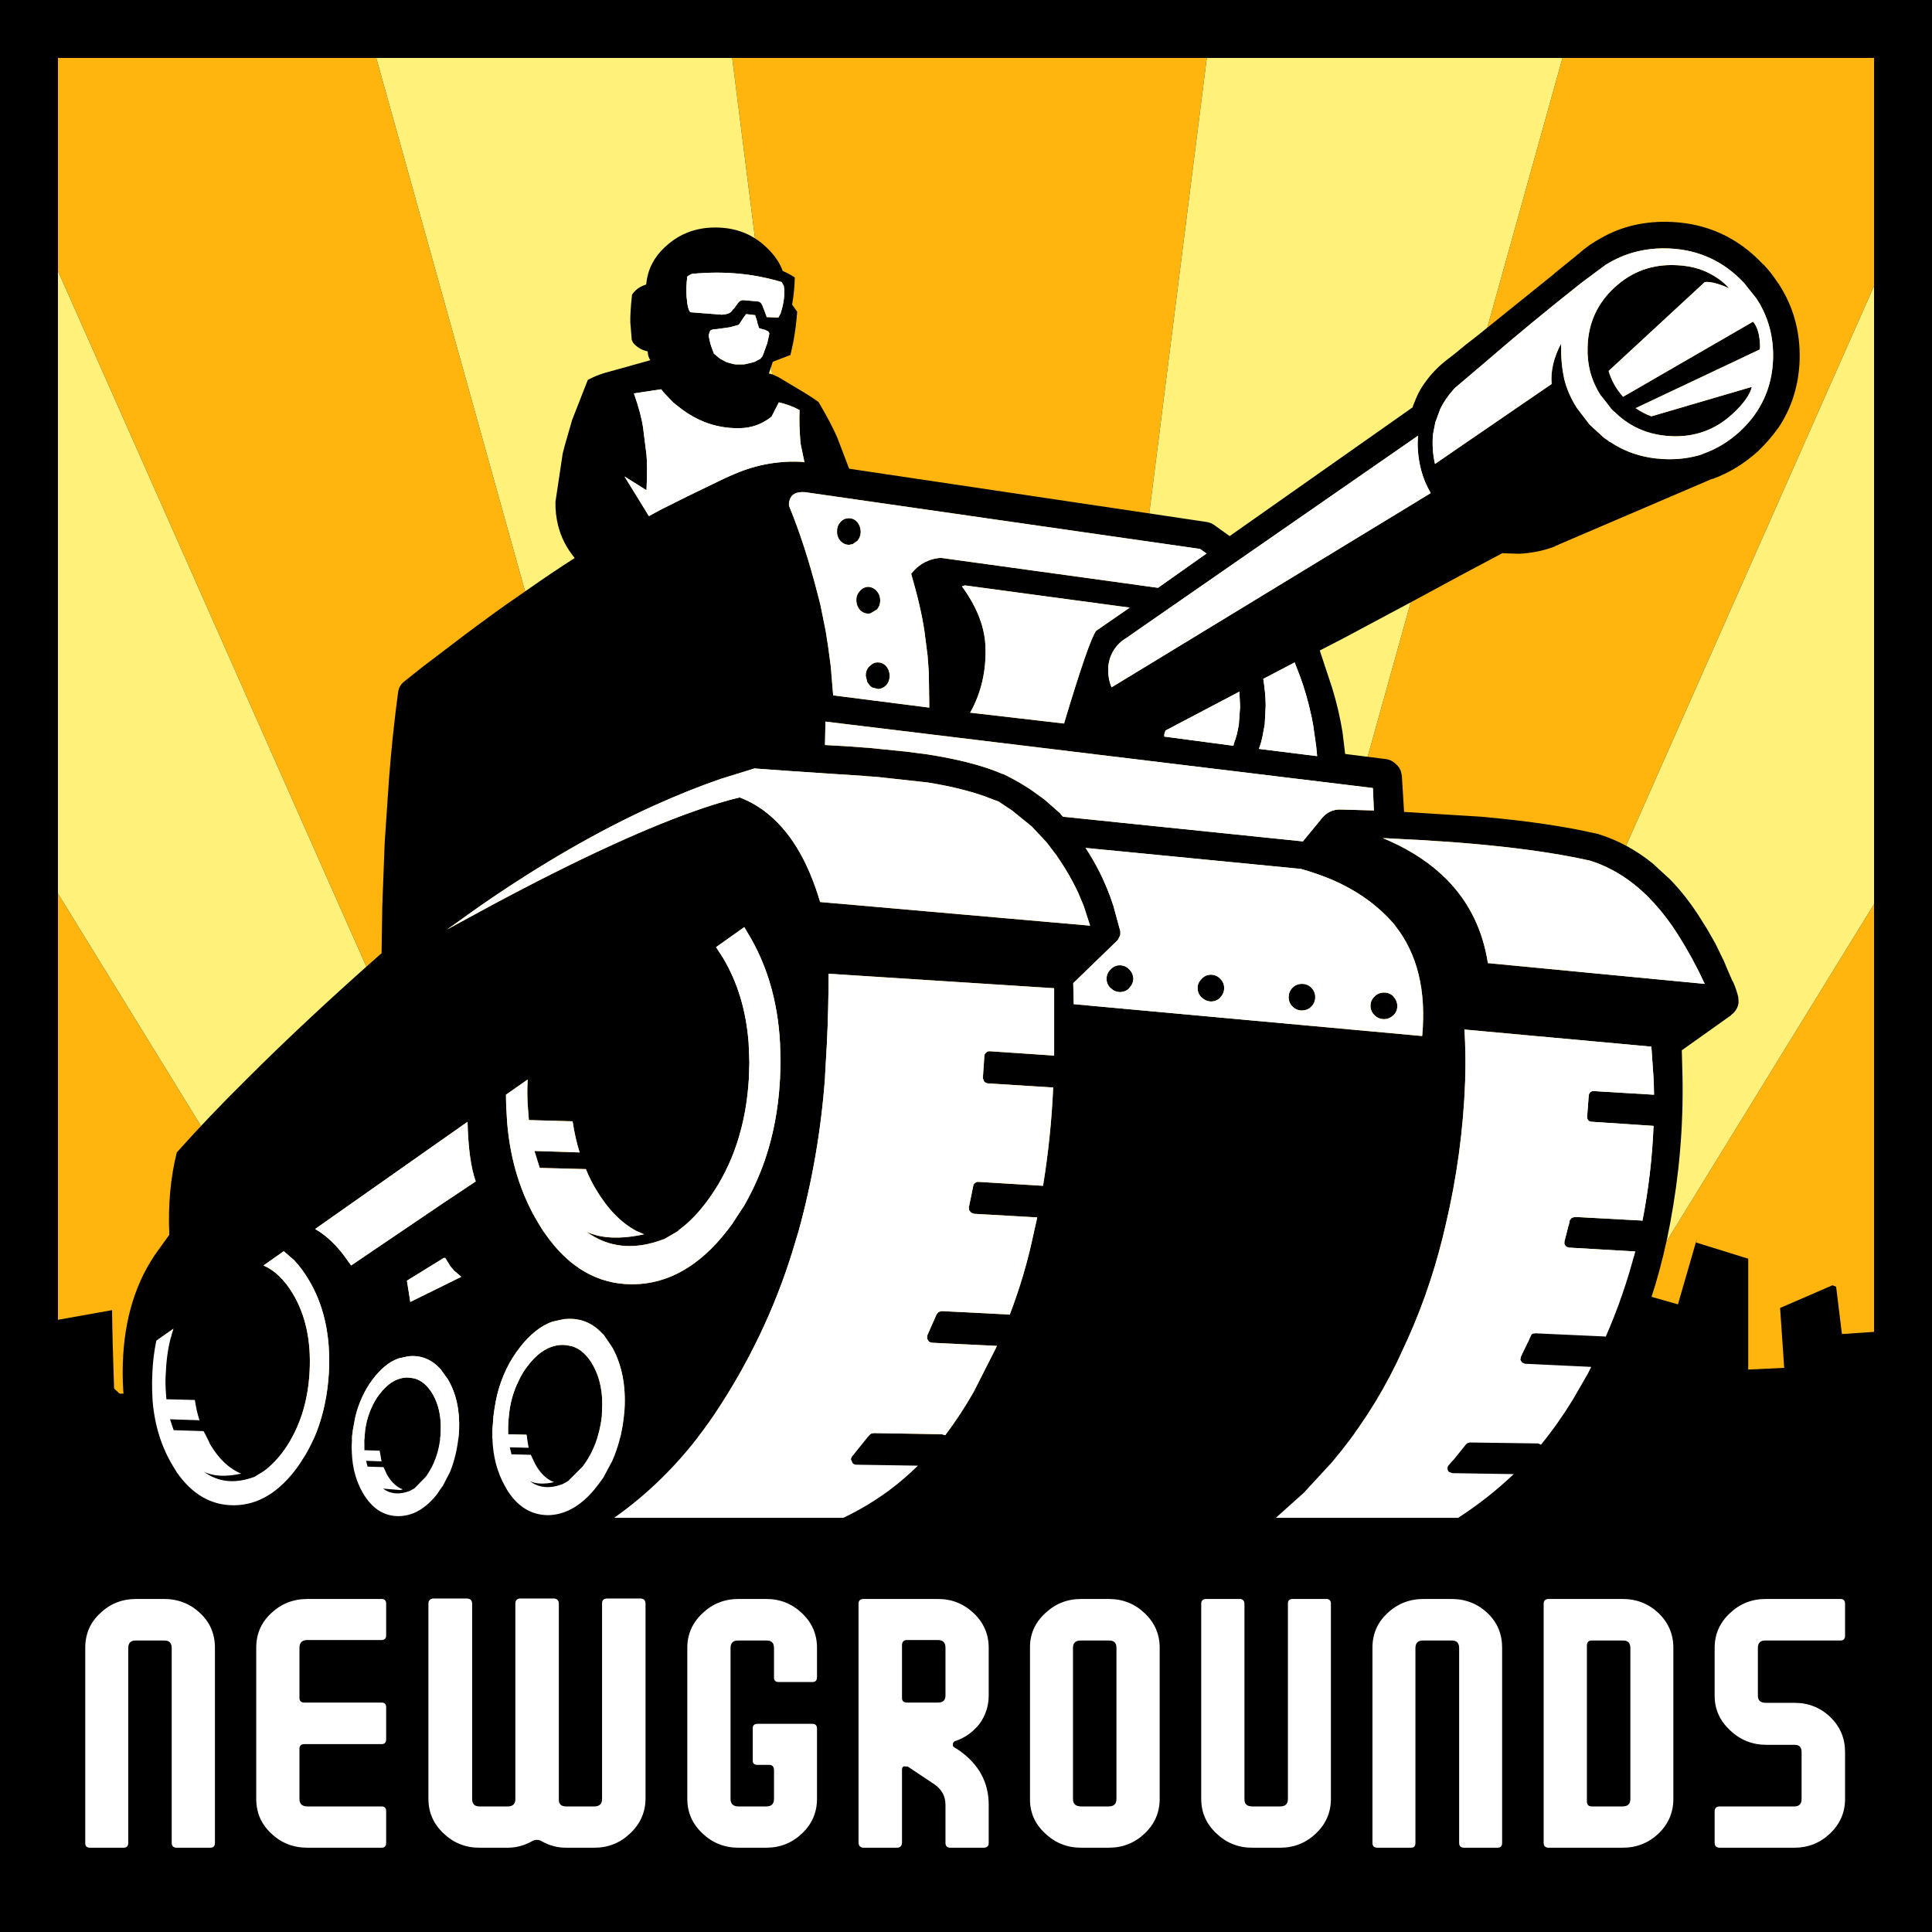 <?xml version="1.0" encoding="UTF-8"?>
<svg version="1.1" viewBox="0 0 400 400" xmlns="http://www.w3.org/2000/svg">
<!-- Converted to SVG from FLA files from http://www.newgrounds.com/downloads/designassets/ -->
<path fill="#000000" d="m0 0h400v400h-400v-400"/>
<path fill="#ffb50e" d="m323.5 12h64.5v47.2l-123.05 277.75h-32.05l90.6-324.95m64.5 175.2v90.8l-63.75 58.95-28.4 0.05 92.15-149.8m-138.15-175.2l-41.05 325h-16.15l-41.05-325h98.25m-237.85 44.1v-44.1h65.9l90.65 324.95h-32.05l-124.5-280.85m0 128.9l93.55 152-28.35-0.05-65.2-60.2v-91.75"/>
<path fill="#fff17a" d="m12 185v-128.9l124.5 280.85-30.95 0.05-93.55-152m311.5-173l-90.6 324.95-24.1 0.05 41.05-325h73.65m-58.55 324.95l123.05-277.75v128l-92.15 149.8-30.9-0.05m-96.4 0l-90.65-324.95h73.7l41.05 325-24.1-0.05"/>
<path fill="#000000" d="m361.95 260.6v22.95l7.45-0.35-0.85-12.4 10.85-4.7 0.75 0.3 1.2 9.8 6.65-0.45v95.7h-376v-98.2l11.2-2q0.05 5.45 0.45 17.35l6.55-0.25-2.05-10.3 10.55-1.7 4 22.3 3.35-0.5 267.05-1.6v-36.25h27.5l0.3 7.9 6.5 1.85 3.95-13.65-0.2 0.85 10.8 3.35"/>
<path fill="#000000" d="m331.2 49.45l0.25-0.15q6.45-3.7 14.6-3.35 11.2 0.5 18.95 8.75l0.1 0.05 0.05 0.05 0.05 0.05q1.55 1.65 2.8 3.6l0.2 0.25 0.15 0.15h-0.05q4.5 6.9 4.3 15.6-0.25 7.95-4.45 14.2l-0.1 0.1q-1.75 2.45-4.1 4.7-4.35 3.9-9.35 5.7h-0.15l-31.75 13.6-0.05 0.05-0.1 0.05q-0.3 0.05-0.6 0.25l-0.05 0.05q-3.45 1.3-7.35 1.5l-3.25-0.1-0.2-0.05q-8.9 4.7-17.7 9.5l-15.35 8.2-4.75 2.45-0.05 0.05 2.55 7.7q1.4 4.55 2.15 9.15l0.55 4.55 8.35 1.05h-0.05 0.05q1.35 0.15 2.3 1.2h0.05l0.05 0.05 0.4 0.5 0.35 0.65 0.25 1.1v0.15l0.45 7.3 16.1 1q14 1.25 23.75 3.5l0.3 0.05 0.1 0.05q6 1.85 11.2 6.05l3.65 3.35q3.45 3.55 6.45 8.35l1.25 2 1.7 3 1.55 3.2 0.05 0.05 0.9 2.15 1 2.3h0.05q0.75 1.6 1.15 3.35v0.05l0.05 1v0.05q-0.2 1.55-1.55 2.55v0.05l-10.2 7.25 0.15 5.8q0.25 15.05-2.55 29.95-1.2 6.45-3.05 12.7-3.4 11.2-8.95 21.6-8.9 16.8-24.1 28.2-3.1 2.35-6.35 4.1l-0.85 0.2h-248.45l-4.25 0.1h-0.1-0.15l-0.4-0.05h-0.05-0.05l-2.45-0.2q-8.45-1.35-14.6-11v-0.1q-6.6-10.3-6.6-24.6 0-14.4 6.6-24.25l0.1-0.15 2.95-4.1q-0.4-9.3 1.55-17.05 6.5-7.3 14.65-15.35 12.1-12.1 27.75-25.9l0.15-9.85 0.5-13.1 0.9-13.3q0.7-9.05 1.85-17.6 0.15-1.55 1.35-2.45l3.9-3.1 5.4-4.1q5.85-4.5 11.7-8.65l4.9-3.4q4.55-3.2 9.15-6.15v-0.05l0.05 0.05q0.05-0.1 0.15-0.1-2.55-3.1-3.45-6.75-0.6-2.35-0.55-4.9l1.5-10 0.45-1.75 1.5-5.2 3.25-8.3 0.1-0.05q1.7-0.9 3.6-1.45l3.8-1.05 5.35-1.5h0.1q-0.55-0.85-0.55-1.85-1.75-0.35-2.95-1.7l-0.05-0.05-0.3-0.6-0.3-3.65q-0.05-2.05 0.35-5.7v-0.05q0.95-1.4 2.65-2l0.3-0.1v-0.05q0.4-4.6 4.1-7.9 4.2-3.85 10.2-3.85 6.1 0 10.3 3.85 2.7 2.45 3.65 5.15 1.5 0.65 2.5 1.35-0.05 2.85-0.55 5.6l1.05 1.5q-0.25 3.35-0.85 6.5l-0.55 2.45-3.65 1.4-0.8 2.4 0.15 0.1v-0.05l0.5 0.15q1.2 0.45 2.25 1.15l0.1 0.05 4.35 2.6 1.5 0.95 1.4 0.95q2.65 4.5 3.9 7.4l2.4 6.3 0.05 0.05 0.05 0.1 73.85 11q0.8 0.1 1.55 0.55l3.35 2.4 0.05-0.05 37.8-26.6 0.1-0.25-0.05 0.05 0.75-1.85q0.75-1.75 2-3.4 1.8-2.45 4.25-4.35l1.3-1v-0.05l0.2-0.1q2.3-1.95 4.75-3.8l15.95-12.85 0.2-0.2 4.5-3.65 0.15-0.15 0.55-0.4h-0.05q1.95-1.7 4.15-2.9m-139.15 66.7q1.25-0.55 2.75-0.65l44.95 6.2 10.05-7.1-1.35-0.95-81.75-11.75q-2.7-0.2-3.2 1.6-0.2 0.5-0.15 1.2 3.35 8.15 6 18.55l0.5 1.95 1.1 5.45 0.5 3.2 0.55 4.1 0.05 0.6 0.45 5.45h0.25l19.6 2.5h0.05v-0.5l-0.1-6.8-0.25-3.45-0.65-5.05q-0.7-4.85-2.75-11.9 1.45-1.85 3.4-2.65m34.9 14.45l6.95-4.8-34.1-4.6h-0.05l-0.6 0.2q4.45 6.05 4.85 11.95 0.4 7.15-2.6 13.2l-0.55 1 19.45 2.25q5.2-17.35 6.65-19.2m-60.5-34.9h0.1l-0.8-3.9q-0.35-4.05-0.2-6.9-2.05-1.1-4.3-1.6l-1.5 2.95q-2.95 2.4-6.8 2.4-3.7 0.05-7.15-1.3-2.45-1-4.55-2.55l-1.85-1.45-1.95-2.05-0.55-0.7-5.65 0.85q1.55 4.45 1.9 7.15l0.65 5.15q0.3 2.45 0.05 7.75l-4.55-2.85 5.05 8.2 2.3-1.25 5.6-2.8 6.4-3.1q1.7-0.85 3.5-1.6 6.9-2.95 14.3-2.45v0.05m127.1-2.6q-0.1-1.5 0.05-2.9l-60.5 41.95-0.1 0.05q-0.9 0.55-1.65 1.4-1.45 1.65-1.8 3.75l-0.1 0.6v1.45q0.1 1.3 0.5 2.45l0.2 0.45 66.05-40.2v-0.05q-1.3-2.2-1.95-4.65-0.55-2.05-0.7-4.3m48.9 133.55l-0.05-2.4-0.05-1-0.45-6.55-38.7-3.55q0.3 5.05 0.15 10.1v0.45q-0.55 15.25-4.1 30.15l-0.6 2.5q-3.05 12.3-8.5 23.7l-1.05 2.25q-5.4 11.05-13.3 20.4l-5.85 6.35-5.8 5.2h37.75q6.25-4.05 11.5-9.05l-12.7-0.2-0.7-0.25q-0.3-0.3-0.3-0.7-0.05-0.4 0.25-0.7l1.05-1.2h0.05l0.05-0.1 2.45-3.05 0.35-0.25 0.45-0.1 14.1 0.2 0.6 0.25q3.55-4.35 6.55-9.25l3.15-5.45 0.7-1.4-13.7-0.65-0.6-0.25-0.35-0.55 0.1-0.65 1.3-2.7 0.15-0.3 0.05-0.05 0.15-0.35v-0.05l0.4-0.85q0.1-0.3 0.35-0.45l0.6-0.1 14.25 0.65 0.3 0.05q3.75-8.55 6.1-17.65l-13.75-0.8-0.55-0.2-0.35-0.5v-0.55l0.85-3.35 0.05-0.05 0.2-1 0.4-0.5 0.65-0.2 13.85 0.75 0.15 0.05q1.9-9.75 2.3-19.65l-12.8-0.85q-0.45 0-0.7-0.3-0.3-0.35-0.25-0.75l0.3-4v-0.05l0.05-0.4q0.05-0.4 0.35-0.65t0.7-0.2l12.45 0.75m-5.45-44.55q-3.65-2.6-7.75-3.9-15.3-3.45-41.4-4.6l-0.7-0.05h-0.2-0.1-0.55l0.55 0.2 0.8 0.35q7.15 3.2 11.9 8 6.9 7 8.5 17.3l44.9 4.3q-2.45-5.3-5.55-10.2-4.65-7.3-10.4-11.4m26.65-120.3l-2.55-3.2q-6.25-6.7-15.35-7.15-7.4-0.35-13.35 3.4l-4.85 3.6q-10.65 8.4-20.35 16.8l-6 5.1-0.35 0.4q-1.65 1.85-2.65 3.9l-0.9 2.45v0.05 0.05h-0.05v0.05l-0.05 0.05-0.5 2.55q-0.15 1.45-0.05 3.05v0.05q0.1 1.6 0.45 3.1l24.15-16.55q-0.35-4 1.95-8.35l0.05 2.7q0.1 2.2 0.6 4.6 0.8 3.2 2.65 6.05l2.6 3.4 3 2.75 0.45 0.3 0.75 0.55 0.15 0.05q4.8 3.2 11.05 3.5 4.2 0.2 7.95-1l0.05-0.05 0.1-0.05q4.15-1.45 7.6-4.6 6.6-6.1 6.9-15.05 0.2-6.95-3.45-12.5m-5.65-2.1l-0.65-0.3q-2.95-1.2-4.4-1l-19.9 18.4q0.85 2.95 3 5.35l26.9-15.55q1.4 1.6 1.45 5.25l-0.05 0.5-25.7 12.15q1.5 1.05 3.25 1.7l20.8-6.1q-0.55 2.4-4 5.6-5.35 4.95-12.75 4.6-4.2-0.2-7.6-2-2.25-1.2-4.1-3.05h-0.05l-0.7-0.7v-0.05l-1.95-2.5-0.1-0.1-0.05-0.05q-1.5-2.35-2.2-5-0.6-2.4-0.5-5.05 0.2-7.35 5.6-12.3 5.35-4.95 12.75-4.6 2.6 0.1 4.9 0.85l1.15 0.45q3.15 1.45 4.9 3.5m-179.8 50.5q-0.05 1-0.65 1.75l-1 0.7-0.75 0.15q-1 0-1.75-0.75-0.75-0.8-0.75-1.95-0.05-1.15 0.65-1.95 0.7-0.85 1.75-0.85 1-0.05 1.75 0.75 0.7 0.8 0.75 1.95v0.2m1.5 11.3q0.85 0 1.55 0.6v-0.05l0.2 0.25q0.75 0.8 0.8 1.95 0 1.15-0.7 1.95l-1.35 0.8-0.35 0.05q-1.05 0-1.8-0.75-0.7-0.8-0.75-1.85v-0.15q-0.05-1.1 0.7-1.9l0.2-0.25q0.65-0.6 1.5-0.65m1.95 15.65q1.05-0.05 1.8 0.75 0.7 0.8 0.75 2 0 1.1-0.65 1.9-0.75 0.8-1.75 0.85l-1.2-0.3-0.35-0.25-0.2-0.2-0.5-0.7-0.3-1.25q-0.05-1.15 0.7-1.95l0.6-0.5q0.5-0.35 1.1-0.35m-38.35-80.45l-0.25 0.1-0.3 0.15-0.45 0.3q-0.3 2.3-0.15 4.2 0.25 2.95 0.85 3.2l6.45 0.5q1.2-0.05 1.9-0.55l0.4-0.55 0.15-0.1 0.75-1q0.55-0.9 1.4-0.8l2.7 0.25q0.75 0 1.1 0.85l0.3 0.8 0.05 0.1 0.5 1.35v0.15l2.45 0.1 0.5-0.9v-0.05q1-3.2 0.65-5.55l-0.45-0.85q-8.75-2.65-18.55-1.7m118.25 83.85q0.45 2.8 0.5 5.45l-0.2 3.95-0.05 0.3-0.45 2.4-0.3 1.2-0.4 1.2 12.05 1.5-0.2-2.05-0.6-4.2v-0.05l-0.3-1.6-0.65-2.8q-1.05-4.15-2.6-7.9l-0.3-0.8-6.5 3.4m-29.6 52.25v0.2 0.25 0.25l-0.05 0.2-0.5 0.95-9.2 8.9 0.1 4.35 72.15 6.6q1.3-14.15-5.6-22.85v-0.05q-5.1-6.05-13.15-9.5-3-1.25-6.35-2.2l-44.6-4.35q3.15 4.75 5.15 10.2l0.6 1.75 1.45 5.3m9.35-41.55l-0.25 0.8v0.45l14.3 1.9 0.05-0.15 0.15-0.55 0.1-0.35 0.1-0.2 0.35-1.2v0.05l0.4-2.05v-0.1l0.25-3.55-0.15-3.1-15.3 8.05m-61.85 9.45l-0.55-0.05-9.8-0.65-6.75-0.45-6.15-0.45-6.95 2.15q-6.8 2.35-13.85 5.55-17.25 7.8-35.9 20.7l-6.95 4.95 9.1-4.95q27.35-14.65 44.1-20.25 4-1.35 7.4-2.15 2.75 1.05 5.15 2.85 7.65 5.75 11.5 18.8l55.9 4.9-1.35-4.15-1.05-2.5q-1.85-4-4.4-7.65v-0.05l-2.25-2.95-3.05-3.25-4-3.25-2.85-1.9-3.05-1.15q-5.05-1.75-11.65-2.8l-10.45-1.15-2.15-0.15m8.05-5.1l4.6 0.6q9.55 1.5 15.35 4l0.25 0.05q3 1.45 5.65 3.2l2.85 2.05 3.3 2.9 0.15 0.2 0.4 0.45 0.05 0.05h0.05l49.6 5.1 3.65-4.45q1.65-2.25 4.25-2.15l6.8 0.2-0.2-4.65-113.35-13.75-0.1 4.85 4.45 0.25 4.05 0.3h0.05 0.15l7.95 0.8h0.05m-38.1-87.6l-1.1 0.15h-0.25q-0.95 0.1-1.05 0.4l-0.2 0.6q-0.1 0.2-0.05 0.4v0.1 0.1l0.05 0.1 0.05 0.3 0.2 0.9 0.2 0.65 0.55 1.5 1.25 1.05 1.4 0.75 1.5 0.4 0.5 0.05h0.9 0.45l0.5-0.05 1.85-0.45 1.25-0.65 0.45-0.55 0.3-0.75 0.55-1.55 0.15-0.4 0.2-0.85 0.25-1.2-0.25-0.4-0.35-0.15-0.25-0.15-0.6-0.15-0.65-0.2-0.1-0.1-0.1-0.4-0.2-0.6-0.15-0.7-0.25-0.65-0.05-0.25-1.7-0.2h-0.2l-0.1 0.15-0.3 0.4-0.4 0.6-0.35 0.55-0.3 0.45-0.05 0.05-1.8 0.5-1.75 0.25m4.7 123.95l-5.85 4.15 1.4 2.15q4.6 7.65 5.35 17.75l0.15 3.9-0.1 3.2v0.15q-0.85 14.4-8.05 24.6-3.05 4.35-6.5 6.85l-0.1 0.15-1.25 0.75-1.65 0.95h-0.05q-9.15 3.5-16.05-1.55 4.5 2.15 11.95 0.55l-1.6-0.7q-4.7-2.5-8.3-8.5-1.25-2.05-2.15-4.3l-9.55-0.25-1.1-3.5 9.35 0.3q-0.95-3.1-1.45-6.45l-9.05-0.25-0.25-3.25q-0.15-2.5 0-5.15l-4.5 3.15 0.05 2.4 0.2 3.4q1 11.85 6.55 20.95l0.9 1.45 0.4 0.55q7.3 10.5 18.05 10.5h0.15q10.9-0.1 19.45-11.05l1.1-1.45 0.9-1.4 1.55-2.35q1.95-3.4 3.45-7.15 3.45-8.7 4-19.25l0.1-3.15-0.1-4.1q-0.7-13.05-6.7-22.85l-0.7-1.2m-69.55 88.85l-2.05 0.45q-2.9 1.05-5.35 4.35-2.55 3.4-3.6 7.8l-0.5 2.7-0.15 1.2-0.1 2.3 0.05 1.3q0.2 4.6 2.25 8.15l0.35 0.6 0.15 0.2q2.7 4.05 6.9 4.05h0.05q4.25-0.05 7.7-4.25l0.45-0.6 0.35-0.55 0.65-0.9 1.45-2.8q1.4-3.4 1.8-7.5l0.1-1.2q0.25-6.1-2.3-10.5l-1.55-2.15-0.1-0.1q-2.4-2.6-5.7-2.6l-0.85 0.05m7.6-20.4l-0.1 0.1-0.1-0.1-7.7 4.75 0.7 4.4 10.55-5.2-1.45-1.25-0.75-0.85-1.15-1.85m6.35-15.8q-1.5-4.15-1.7-12.35l-31.55 22.2q3.05 1.75 5.75 5.2l1.7 2.35 10.55-7.15q9.85-6.7 15.25-10.25m-12.65 40.8q2.25 0.65 3.8 3.35 1.75 3.1 1.6 7.4l-0.05 1.1q-0.45 4.95-3.05 8.5l-2.3 2.35-0.05 0.05-0.45 0.25-0.55 0.3q-3.2 1.2-5.5-0.5l3.55 0.3 0.55-0.15-0.5-0.2q-1.65-0.85-2.8-2.9l-0.7-1.5-3.3-0.1-0.3-1.2 3.2 0.1-0.4-2.2-3.15-0.1v-1.1q-0.05-0.95 0.05-1.9l0.1-1.1q0.35-2.65 1.4-4.85 0.6-1.4 1.5-2.55 2.65-3.55 5.9-3.55l0.55 0.05 0.9 0.15m30.95-12.3l-2.5 0.55q-3.55 1.3-6.65 5.3-3.25 4.15-4.65 9.55-0.4 1.6-0.65 3.35l-0.2 1.5-0.2 2.75v1.65q0.15 5.6 2.6 9.95l0.4 0.7 0.15 0.25q3.2 5 8.35 5.05h0.05q5.2-0.1 9.55-5.3l0.55-0.7 0.5-0.65 0.8-1.1 1.85-3.45q1.85-4.15 2.4-9.15l0.15-1.5q0.45-7.5-2.55-12.9l-1.8-2.65-0.15-0.1q-2.9-3.2-6.95-3.15l-1.05 0.05m1.55 5.6q2.7 0.8 4.5 4.1 2.1 3.85 1.8 9.1l-0.05 1.35q-0.7 6.05-4 10.4l-2.9 2.9-0.05 0.05-0.5 0.3-0.75 0.4q-3.95 1.45-6.7-0.65 1.65 0.8 4.35 0.35l0.65-0.15-0.6-0.25q-2-1.05-3.35-3.6l-0.85-1.8-4-0.1-0.35-1.45 3.9 0.1-0.45-2.7-3.8-0.1v-1.35q0-1.15 0.15-2.35l0.15-1.35q0.5-3.25 1.85-5.95 0.75-1.7 1.9-3.15 3.3-4.35 7.3-4.35l0.65 0.05 1.15 0.2m-85.95-1.15l-0.05 0.1q-0.65 3.1-0.8 6.5-0.1 1.9-0.05 3.75l0.1 2.2q0.65 7.6 4.25 13.5l0.8 1.3q4.75 6.75 11.7 6.75h0.1q7.5-0.05 13.25-8.05l0.6-0.9 0.95-1.5q1.3-2.2 2.25-4.6 2.2-5.65 2.6-12.45 0.6-11.4-4.35-19.45-1.25-2.05-2.65-3.55l-0.15-0.2-2.2-1.9-4.2 2.95q3.45 1.5 6.05 5.8 4 6.65 3.5 16.15-0.5 9.45-5.2 16.15-2 2.8-4.25 4.45l-0.9 0.55-1.05 0.65q-6 2.25-10.5-1.05 2.9 1.45 7.75 0.4-3.7-1.5-6.4-6l-1.4-2.8-6.2-0.2-0.75-2.25 6.1 0.2q-0.65-2-0.95-4.2l-5.9-0.15-0.15-2.15q-0.1-1.75 0.05-3.6 0.2-4.8 1.55-8.85l-3.5 2.45m94.75 36.7h47.45q4.95-2.35 9.45-5.65 3.15-2.35 6-5.15l-12.75-0.2q-0.45 0-0.75-0.3l-0.35-0.75q0-0.4 0.3-0.75l3.5-4.35 0.4-0.3 0.45-0.1 14.15 0.25 0.7 0.2q3.2-4.25 5.85-8.9l4.5-8.85 0.35-0.75-13.4-0.65q-0.4-0.05-0.7-0.25l-0.35-0.6 0.05-0.7 1.9-4.3 0.4-0.5 0.65-0.2 13.8 0.7 0.3 0.05q3.15-8.2 4.95-16.8l0.75-3.35-13.1-0.75-0.6-0.25-0.4-0.5-0.05-0.6 0.9-4.4q0.05-0.4 0.4-0.65 0.3-0.25 0.75-0.2l13.15 0.8h0.15q1.65-10.1 2.1-20.35l-13.55-0.85q-0.45-0.05-0.75-0.4l-0.25-0.65v-0.15l0.3-4.4q0-0.5 0.35-0.75 0.3-0.35 0.8-0.3l13.3 0.9v-13.95l-46.7-3q0 7.2-0.35 14.4l-0.35 6.15-0.05 1.1q-1.2 16.15-5.45 31.6l-1.25 4.15q-5.55 17.95-16.2 33.85-8.75 12.95-20.75 21.4m161.3-104.05q-0.8 0.8-1.9 0.8-1.15 0-1.95-0.8-0.85-0.8-0.85-1.95t0.85-1.95q0.8-0.8 1.95-0.8t1.95 0.8h-0.05q0.8 0.8 0.85 1.95 0 1.15-0.8 1.95h-0.05m-21.65-3.75q0-1.15 0.8-1.95t1.95-0.8 1.95 0.8 0.8 1.95-0.8 1.95-1.95 0.8-1.95-0.8-0.8-1.95m-14.15-3.8q0.8 0.8 0.8 1.9 0 1.15-0.8 1.95v0.05q-0.8 0.8-1.95 0.8-1.1-0.05-1.9-0.85v0.05q-0.85-0.85-0.85-2 0-1.1 0.85-1.9 0.8-0.85 1.9-0.85 1.15 0 1.95 0.85m-18.85 1.9v0.05q-0.8 0.8-1.95 0.8-1.15-0.05-1.9-0.85v0.05q-0.85-0.8-0.85-1.95t0.85-1.95q0.75-0.85 1.9-0.85t1.95 0.85q0.8 0.8 0.85 1.95-0.05 1.1-0.85 1.9"/>
<path fill="#ffffff" d="m233.8 204.55q0.8-0.8 0.85-1.9-0.05-1.15-0.85-1.95-0.8-0.85-1.95-0.85t-1.9 0.85q-0.85 0.8-0.85 1.95t0.85 1.95v-0.05q0.75 0.8 1.9 0.85 1.15 0 1.95-0.8v-0.05m124.2-144.85q-1.75-2.05-4.9-3.5l-1.15-0.45q-2.3-0.75-4.9-0.85-7.4-0.35-12.75 4.6-5.4 4.95-5.6 12.3-0.1 2.65 0.5 5.05 0.7 2.65 2.2 5l0.05 0.05 0.1 0.1 1.95 2.5v0.05l0.7 0.7h0.05q1.85 1.85 4.1 3.05 3.4 1.8 7.6 2 7.4 0.35 12.75-4.6 3.45-3.2 4-5.6l-20.8 6.1q-1.75-0.65-3.25-1.7l25.7-12.15 0.05-0.5q-0.05-3.65-1.45-5.25l-26.9 15.55q-2.15-2.4-3-5.35l19.9-18.4q1.45-0.2 4.4 1l0.65 0.3m5.65 2.1q3.65 5.55 3.45 12.5-0.3 8.95-6.9 15.05-3.45 3.15-7.6 4.6l-0.1 0.05-0.05 0.05q-3.75 1.2-7.95 1-6.25-0.3-11.05-3.5l-0.15-0.05-0.75-0.55-0.45-0.3-3-2.75-2.6-3.4q-1.85-2.85-2.65-6.05-0.5-2.4-0.6-4.6l-0.05-2.7q-2.3 4.35-1.95 8.35l-24.15 16.55q-0.35-1.5-0.45-3.1v-0.05q-0.1-1.6 0.05-3.05l0.5-2.55 0.05-0.05v-0.05h0.05v-0.05-0.05l0.9-2.45q1-2.05 2.65-3.9l0.35-0.4 6-5.1q9.7-8.4 20.35-16.8l4.85-3.6q5.95-3.75 13.35-3.4 9.1 0.45 15.35 7.15l2.55 3.2m-26.65 120.3q5.75 4.1 10.4 11.4 3.1 4.9 5.55 10.2l-44.9-4.3q-1.6-10.3-8.5-17.3-4.75-4.8-11.9-8l-0.8-0.35-0.55-0.2h0.55 0.1 0.2l0.7 0.05q26.1 1.15 41.4 4.6 4.1 1.3 7.75 3.9m5.45 44.55l-12.45-0.75q-0.4-0.05-0.7 0.2t-0.35 0.65l-0.05 0.4v0.05l-0.3 4q-0.05 0.4 0.25 0.75 0.25 0.3 0.7 0.3l12.8 0.85q-0.4 9.9-2.3 19.65l-0.15-0.05-13.85-0.75-0.65 0.2-0.4 0.5-0.2 1-0.05 0.05-0.85 3.35v0.55l0.35 0.5 0.55 0.2 13.75 0.8q-2.35 9.1-6.1 17.65l-0.3-0.05-14.25-0.65-0.6 0.1q-0.25 0.15-0.35 0.45l-0.4 0.85v0.05l-0.15 0.35-0.05 0.05-0.15 0.3-1.3 2.7-0.1 0.65 0.35 0.55 0.6 0.25 13.7 0.65-0.7 1.4-3.15 5.45q-3 4.9-6.55 9.25l-0.6-0.25-14.1-0.2-0.45 0.1-0.35 0.25-2.45 3.05-0.05 0.1h-0.05l-1.05 1.2q-0.3 0.3-0.25 0.7 0 0.4 0.3 0.7l0.7 0.25 12.7 0.2q-5.25 5-11.5 9.05h-37.75l5.8-5.2 5.85-6.35q7.9-9.35 13.3-20.4l1.05-2.25q5.45-11.4 8.5-23.7l0.6-2.5q3.55-14.9 4.1-30.15v-0.45q0.15-5.05-0.15-10.1l38.7 3.55 0.45 6.55 0.05 1 0.05 2.4m-48.9-133.55q0.15 2.25 0.7 4.3 0.65 2.45 1.95 4.65v0.05l-66.05 40.2-0.2-0.45q-0.4-1.15-0.5-2.45v-1.45l0.1-0.6q0.35-2.1 1.8-3.75 0.75-0.85 1.65-1.4l0.1-0.05 60.5-41.95q-0.15 1.4-0.05 2.9m-127.1 2.6v-0.05q-7.4-0.5-14.3 2.45-1.8 0.75-3.5 1.6l-6.4 3.1-5.6 2.8-2.3 1.25-5.05-8.2 4.55 2.85q0.25-5.3-0.05-7.75l-0.65-5.15q-0.35-2.7-1.9-7.15l5.65-0.85 0.55 0.7 1.95 2.05 1.85 1.45q2.1 1.55 4.55 2.55 3.45 1.35 7.15 1.3 3.85 0 6.8-2.4l1.5-2.95q2.25 0.5 4.3 1.6-0.15 2.85 0.2 6.9l0.8 3.9h-0.1m60.5 34.9q-1.45 1.85-6.65 19.2l-19.45-2.25 0.55-1q3-6.05 2.6-13.2-0.4-5.9-4.85-11.95l0.6-0.2h0.05l34.1 4.6-6.95 4.8m-34.9-14.45q-1.95 0.8-3.4 2.65 2.05 7.05 2.75 11.9l0.65 5.05 0.25 3.45 0.1 6.8v0.5h-0.05l-19.6-2.5h-0.25l-0.45-5.45-0.05-0.6-0.55-4.1-0.5-3.2-1.1-5.45-0.5-1.95q-2.65-10.4-6-18.55-0.05-0.7 0.15-1.2 0.5-1.8 3.2-1.6l81.75 11.75 1.35 0.95-10.05 7.1-44.95-6.2q-1.5 0.1-2.75 0.65m-10.4 21q-0.6 0-1.1 0.35l-0.6 0.5q-0.75 0.8-0.7 1.95l0.3 1.25 0.5 0.7 0.2 0.2 0.35 0.25 1.2 0.3q1-0.05 1.75-0.85 0.65-0.8 0.65-1.9-0.05-1.2-0.75-2-0.75-0.8-1.8-0.75m-1.95-15.65q-0.85 0.05-1.5 0.65l-0.2 0.25q-0.75 0.8-0.7 1.9v0.15q0.05 1.05 0.75 1.85 0.75 0.75 1.8 0.75l0.35-0.05 1.35-0.8q0.7-0.8 0.7-1.95-0.05-1.15-0.8-1.95l-0.2-0.25v0.05q-0.7-0.6-1.55-0.6m-1.5-11.3v-0.2q-0.05-1.15-0.75-1.95-0.75-0.8-1.75-0.75-1.05 0-1.75 0.85-0.7 0.8-0.65 1.95 0 1.15 0.75 1.95 0.75 0.75 1.75 0.75l0.75-0.15 1-0.7q0.6-0.75 0.65-1.75m9.3 45.4h-0.05l-7.95-0.8h-0.15-0.05l-4.05-0.3-4.45-0.25 0.1-4.85 113.35 13.75 0.2 4.65-6.8-0.2q-2.6-0.1-4.25 2.15l-3.65 4.45-49.6-5.1h-0.05l-0.05-0.05-0.4-0.45-0.15-0.2-3.3-2.9-2.85-2.05q-2.65-1.75-5.65-3.2l-0.25-0.05q-5.8-2.5-15.35-4l-4.6-0.6m-8.05 5.1l2.15 0.15 10.45 1.15q6.6 1.05 11.65 2.8l3.05 1.15 2.85 1.9 4 3.25 3.05 3.25 2.25 2.95v0.05q2.55 3.65 4.4 7.65l1.05 2.5 1.35 4.15-55.9-4.9q-3.85-13.05-11.5-18.8-2.4-1.8-5.15-2.85-3.4 0.8-7.4 2.15-16.75 5.6-44.1 20.25l-9.1 4.95 6.95-4.95q18.65-12.9 35.9-20.7 7.05-3.2 13.85-5.55l6.95-2.15 6.15 0.45 6.75 0.45 9.8 0.65 0.55 0.05m61.85-9.45l15.3-8.05 0.15 3.1-0.25 3.55v0.1l-0.4 2.05v-0.05l-0.35 1.2-0.1 0.2-0.1 0.35-0.15 0.55-0.05 0.15-14.3-1.9v-0.45l0.25-0.8m-9.35 41.55l-1.45-5.3-0.6-1.75q-2-5.45-5.15-10.2l44.6 4.35q3.35 0.95 6.35 2.2 8.05 3.45 13.15 9.5v0.05q6.9 8.7 5.6 22.85l-72.15-6.6-0.1-4.35 9.2-8.9 0.5-0.95 0.05-0.2v-0.25-0.25-0.2m29.6-52.25l6.5-3.4 0.3 0.8q1.55 3.75 2.6 7.9l0.65 2.8 0.3 1.6v0.05l0.6 4.2 0.2 2.05-12.05-1.5 0.4-1.2 0.3-1.2 0.45-2.4 0.05-0.3 0.2-3.95q-0.05-2.65-0.5-5.45m-118.25-83.85q9.8-0.95 18.55 1.7l0.45 0.85q0.35 2.35-0.65 5.55v0.05l-0.5 0.9-2.45-0.1v-0.15l-0.5-1.35-0.05-0.1-0.3-0.8q-0.35-0.85-1.1-0.85l-2.7-0.25q-0.85-0.1-1.4 0.8l-0.75 1-0.15 0.1-0.4 0.55q-0.7 0.5-1.9 0.55l-6.45-0.5q-0.6-0.25-0.85-3.2-0.15-1.9 0.15-4.2l0.45-0.3 0.3-0.15 0.25-0.1m10.8 135.25l0.7 1.2q6 9.8 6.7 22.85l0.1 4.1-0.1 3.15q-0.55 10.55-4 19.25-1.5 3.75-3.45 7.15l-1.55 2.35-0.9 1.4-1.1 1.45q-8.55 10.95-19.45 11.05h-0.15q-10.75 0-18.05-10.5l-0.4-0.55-0.9-1.45q-5.55-9.1-6.55-20.95l-0.2-3.4-0.05-2.4 4.5-3.15q-0.15 2.65 0 5.15l0.25 3.25 9.05 0.25q0.5 3.35 1.45 6.45l-9.35-0.3 1.1 3.5 9.55 0.25q0.9 2.25 2.15 4.3 3.6 6 8.3 8.5l1.6 0.7q-7.45 1.6-11.95-0.55 6.9 5.05 16.05 1.55h0.05l1.65-0.95 1.25-0.75 0.1-0.15q3.45-2.5 6.5-6.85 7.2-10.2 8.05-24.6v-0.15l0.1-3.2-0.15-3.9q-0.75-10.1-5.35-17.75l-1.4-2.15 5.85-4.15m-4.7-123.95l1.75-0.25 1.8-0.5 0.05-0.05 0.3-0.45 0.35-0.55 0.4-0.6 0.3-0.4 0.1-0.15h0.2l1.7 0.2 0.05 0.25 0.25 0.65 0.15 0.7 0.2 0.6 0.1 0.4 0.1 0.1 0.65 0.2 0.6 0.15 0.25 0.15 0.35 0.15 0.25 0.4-0.25 1.2-0.2 0.85-0.15 0.4-0.55 1.55-0.3 0.75-0.45 0.55-1.25 0.65-1.85 0.45-0.5 0.05h-0.45-0.9l-0.5-0.05-1.5-0.4-1.4-0.75-1.25-1.05-0.55-1.5-0.2-0.65-0.2-0.9-0.05-0.3-0.05-0.1v-0.1-0.1q-0.05-0.2 0.05-0.4l0.2-0.6q0.1-0.3 1.05-0.4h0.25l1.1-0.15m-50.9 176.6q-5.4 3.55-15.25 10.25l-10.55 7.15-1.7-2.35q-2.7-3.45-5.75-5.2l31.55-22.2q0.2 8.2 1.7 12.35m-6.35 15.8l1.15 1.85 0.75 0.85 1.45 1.25-10.55 5.2-0.7-4.4 7.7-4.75 0.1 0.1 0.1-0.1m-7.6 20.4l0.85-0.05q3.3 0 5.7 2.6l0.1 0.1 1.55 2.15q2.55 4.4 2.3 10.5l-0.1 1.2q-0.4 4.1-1.8 7.5l-1.45 2.8-0.65 0.9-0.35 0.55-0.45 0.6q-3.45 4.2-7.7 4.25h-0.05q-4.2 0-6.9-4.05l-0.15-0.2-0.35-0.6q-2.05-3.55-2.25-8.15l-0.05-1.3 0.1-2.3 0.15-1.2 0.5-2.7q1.05-4.4 3.6-7.8 2.45-3.3 5.35-4.35l2.05-0.45m1.3 4.6l-0.9-0.15-0.55-0.05q-3.25 0-5.9 3.55-0.9 1.15-1.5 2.55-1.05 2.2-1.4 4.85l-0.1 1.1q-0.1 0.95-0.05 1.9v1.1l3.15 0.1 0.4 2.2-3.2-0.1 0.3 1.2 3.3 0.1 0.7 1.5q1.15 2.05 2.8 2.9l0.5 0.2-0.55 0.15-3.55-0.3q2.3 1.7 5.5 0.5l0.55-0.3 0.45-0.25 0.05-0.05 2.3-2.35q2.6-3.55 3.05-8.5l0.05-1.1q0.15-4.3-1.6-7.4-1.55-2.7-3.8-3.35m30.95-12.3l1.05-0.05q4.05-0.05 6.95 3.15l0.15 0.1 1.8 2.65q3 5.4 2.55 12.9l-0.15 1.5q-0.55 5-2.4 9.15l-1.85 3.45-0.8 1.1-0.5 0.65-0.55 0.7q-4.35 5.2-9.55 5.3h-0.05q-5.15-0.05-8.35-5.05l-0.15-0.25-0.4-0.7q-2.45-4.35-2.6-9.95v-1.65l0.2-2.75 0.2-1.5q0.25-1.75 0.65-3.35 1.4-5.4 4.65-9.55 3.1-4 6.65-5.3l2.5-0.55m1.55 5.6l-1.15-0.2-0.65-0.05q-4 0-7.3 4.35-1.15 1.45-1.9 3.15-1.35 2.7-1.85 5.95l-0.15 1.35q-0.15 1.2-0.15 2.35v1.35l3.8 0.1 0.45 2.7-3.9-0.1 0.35 1.45 4 0.1 0.85 1.8q1.35 2.55 3.35 3.6l0.6 0.25-0.65 0.15q-2.7 0.45-4.35-0.35 2.75 2.1 6.7 0.65l0.75-0.4 0.5-0.3 0.05-0.05 2.9-2.9q3.3-4.35 4-10.4l0.05-1.35q0.3-5.25-1.8-9.1-1.8-3.3-4.5-4.1m-85.95-1.15l3.5-2.45q-1.35 4.05-1.55 8.85-0.15 1.85-0.05 3.6l0.15 2.15 5.9 0.15q0.3 2.2 0.95 4.2l-6.1-0.2 0.75 2.25 6.2 0.2 1.4 2.8q2.7 4.5 6.4 6-4.85 1.05-7.75-0.4 4.5 3.3 10.5 1.05l1.05-0.65 0.9-0.55q2.25-1.65 4.25-4.45 4.7-6.7 5.2-16.15 0.5-9.5-3.5-16.15-2.6-4.3-6.05-5.8l4.2-2.95 2.2 1.9 0.15 0.2q1.4 1.5 2.65 3.55 4.95 8.05 4.35 19.45-0.4 6.8-2.6 12.45-0.95 2.4-2.25 4.6l-0.95 1.5-0.6 0.9q-5.75 8-13.25 8.05h-0.1q-6.95 0-11.7-6.75l-0.8-1.3q-3.6-5.9-4.25-13.5l-0.1-2.2q-0.05-1.85 0.05-3.75 0.15-3.4 0.8-6.5l0.05-0.1m220.25-74.9q-0.8-0.85-1.95-0.85-1.1 0-1.9 0.85-0.85 0.8-0.85 1.9 0 1.15 0.85 2v-0.05q0.8 0.8 1.9 0.85 1.15 0 1.95-0.8v-0.05q0.8-0.8 0.8-1.95 0-1.1-0.8-1.9m14.15 3.8q0 1.15 0.8 1.95t1.95 0.8 1.95-0.8 0.8-1.95-0.8-1.95-1.95-0.8-1.95 0.8-0.8 1.95m21.65 3.75h0.05q0.8-0.8 0.8-1.95-0.05-1.15-0.85-1.95h0.05q-0.8-0.8-1.95-0.8t-1.95 0.8q-0.85 0.8-0.85 1.95t0.85 1.95q0.8 0.8 1.95 0.8 1.1 0 1.9-0.8m-161.3 104.05q12-8.45 20.75-21.4 10.65-15.9 16.2-33.85l1.25-4.15q4.25-15.45 5.45-31.6l0.05-1.1 0.35-6.15q0.35-7.2 0.35-14.4l46.7 3v13.95l-13.3-0.9q-0.5-0.05-0.8 0.3-0.35 0.25-0.35 0.75l-0.3 4.4v0.15l0.25 0.65q0.3 0.35 0.75 0.4l13.55 0.85q-0.45 10.25-2.1 20.35h-0.15l-13.15-0.8q-0.45-0.05-0.75 0.2-0.35 0.25-0.4 0.65l-0.9 4.4 0.05 0.6 0.4 0.5 0.6 0.25 13.1 0.75-0.75 3.35q-1.8 8.6-4.95 16.8l-0.3-0.05-13.8-0.7-0.65 0.2-0.4 0.5-1.9 4.3-0.05 0.7 0.35 0.6q0.3 0.2 0.7 0.25l13.4 0.65-0.35 0.75-4.5 8.85q-2.65 4.65-5.85 8.9l-0.7-0.2-14.15-0.25-0.45 0.1-0.4 0.3-3.5 4.35q-0.3 0.35-0.3 0.75l0.35 0.75q0.3 0.3 0.75 0.3l12.75 0.2q-2.85 2.8-6 5.15-4.5 3.3-9.45 5.65h-47.45"/>
<path fill="#ffffff" d="m381.05 331.05q0.95 0 0.95 1v6.6q0 1-0.95 1h-15.45q-1.65-0.05-1.65 1.5v9.95q0 1.45 1.65 1.45h5.9q4.4 0 7.5 3 3 2.95 3 7.2v9.7q0 4.2-3.1 7.15t-7.4 2.95h-15.4q-1.1 0-1.1-1v-6.55q0-1 1.1-1h15.4q1.5 0 1.5-1.55v-9.7q0-1.55-1.5-1.5h-5.9q-4.35-0.05-7.45-3.05-3.15-2.95-3.15-7.1v-9.95q0-4.2 3.15-7.15 3.1-2.95 7.45-2.95h15.45m-45.1 8.6h-6.4q-1 0-1 1.05v32.25q0 1.05 1 1.05h6.4q1.6 0 1.6-1.55v-31.25q0-1.6-1.6-1.55m7.45-5.65q3.05 2.95 3.05 7.15v31.3q0 4.2-3.05 7.15-3.1 2.95-7.45 2.95h-15.3q-1.05 0-1.05-1v-49.5q0-1 1.05-1h15.3q4.35 0 7.45 2.95m-287.25 0q3.1-2.95 7.5-2.95h15.35q0.95 0 0.95 1v6.5q0 1-0.95 1h-15.35q-1.65 0-1.65 1.6v10.4q0 0.95 1.05 0.95h15.95q0.95 0 0.95 0.95v6.65q0 1-0.95 1h-15.95q-1.05 0-1.05 0.95v10.4q0 1.55 1.65 1.55h15.35q0.95 0 0.95 1v6.55q0 1-0.95 1h-15.35q-4.4 0-7.5-2.95-3.1-2.9-3.1-7.15v-31.3q0-4.3 3.1-7.15m-11.65 7.15v40.4q0 1-0.95 1h-6.95q-1.05 0-1.05-1v-40.35q0-1.6-1.6-1.55h-5.75q-1.65-0.05-1.65 1.55v40.35q0 1-0.95 1h-6.95q-1.05 0-1-1v-40.4q0-4.3 3.1-7.15 3.05-2.95 7.45-2.95h5.75q4.4 0 7.5 2.95 3.05 2.85 3.05 7.15m88.1-10.2q1.05 0.05 1.05 1.1v40.4q-0.05 4.2-3.2 7.15-3.1 2.95-7.4 2.95h-5.85q-2.75 0-5.15-1.4-0.9-0.45-1.8 0-2.45 1.4-5.15 1.4h-5.85q-4.3 0-7.4-2.95-3.15-2.95-3.15-7.15v-40.4q0-1.05 1.05-1.1h6.9q1.1 0.05 1.1 1.1v40.4q0 1.55 1.5 1.55h5.85q1.6 0 1.6-1.5v-40.45q0-1.05 0.95-1.1h7q1.05 0.05 1.05 1.1v40.45q-0.05 1.5 1.5 1.5h5.85q1.6 0 1.6-1.55v-40.4q-0.05-1.05 1-1.1h6.95m12.85 3.05q3.1-2.95 7.45-2.95h5.75q4.3 0 7.4 2.95t3.1 7.15v6.1q0 1-0.95 1h-6.95q-1.05 0-1-1v-6.05q0-1.6-1.6-1.55h-5.75q-1.65-0.05-1.65 1.55v31.25q0 1.55 1.65 1.55h5.75q1.6 0 1.6-1.55v-6q-0.05-1.05-1-1.05h-2.4q-1.05 0-1-0.95v-6.55q-0.05-1 1-1h11.35q0.95 0 0.95 1v14.55q0 4.2-3.1 7.15t-7.4 2.95h-5.75q-4.35 0-7.45-2.95-3.15-2.95-3.15-7.15v-31.3q0-4.2 3.15-7.15m84.1-2.95q4.35 0 7.45 2.95t3.1 7.15v31.3q0 4.2-3.1 7.15t-7.45 2.95h-5.7q-4.35 0-7.45-2.95-3.2-2.95-3.15-7.15v-31.3q-0.05-4.2 3.15-7.15 3.1-2.95 7.45-2.95h5.7m-5.7 8.6q-1.7-0.05-1.7 1.5v31.3q0 1.55 1.7 1.55h5.7q1.6 0 1.6-1.55v-31.3q0-1.55-1.6-1.5h-5.7m-29.65-0.1h-6.4q-1.05 0-1.05 1.1v10.9q0 0.95 1.05 0.95h6.4q1.55 0 1.55-1.45v-9.9q0-1.6-1.55-1.6m7.4-5.55q3.1 2.95 3.1 7.15v9.9q0 3.2-1.9 5.85-2.05 2.6-5.1 3.6-0.45 0.25-0.4 0.65-0.1 0.4 0.25 0.6l1.1 0.7q6.05 4.3 6.05 11.2v7.9q0 1-1.05 1h-6.85q-1.05 0-1.05-1v-7.9q0-2.6-2.25-4.2l-5.55-3.7-0.85-0.05q-0.35 0.2-0.35 0.65v15.1q0 1.05-1 1.1h-6.95q-1.05-0.05-1.05-1.1v-49.4q0-1 1.05-1h15.4q4.3 0 7.4 2.95m93.15-2.95h5.75q4.4 0 7.5 2.95 3 2.85 3 7.15v40.4q0 1-0.95 1h-6.9q-1.05 0-1.05-1v-40.35q0-1.6-1.6-1.55h-5.75q-1.7-0.05-1.7 1.55v40.35q0 1-0.9 1h-6.95q-1.05 0-1.05-1v-40.4q0-4.3 3.1-7.15 3.1-2.95 7.5-2.95m-20.15 0q0.95 0 0.95 1v40.4q0 4.2-3.1 7.15t-7.4 2.95h-5.8q-4.3 0-7.4-2.95-3.15-2.95-3.15-7.15v-40.4q0-1 1.05-1h6.9q0.95 0 1 1v40.4q-0.05 1.55 1.6 1.55h5.8q1.6 0 1.6-1.55v-40.4q-0.05-1 1-1h6.95"/>
</svg>
